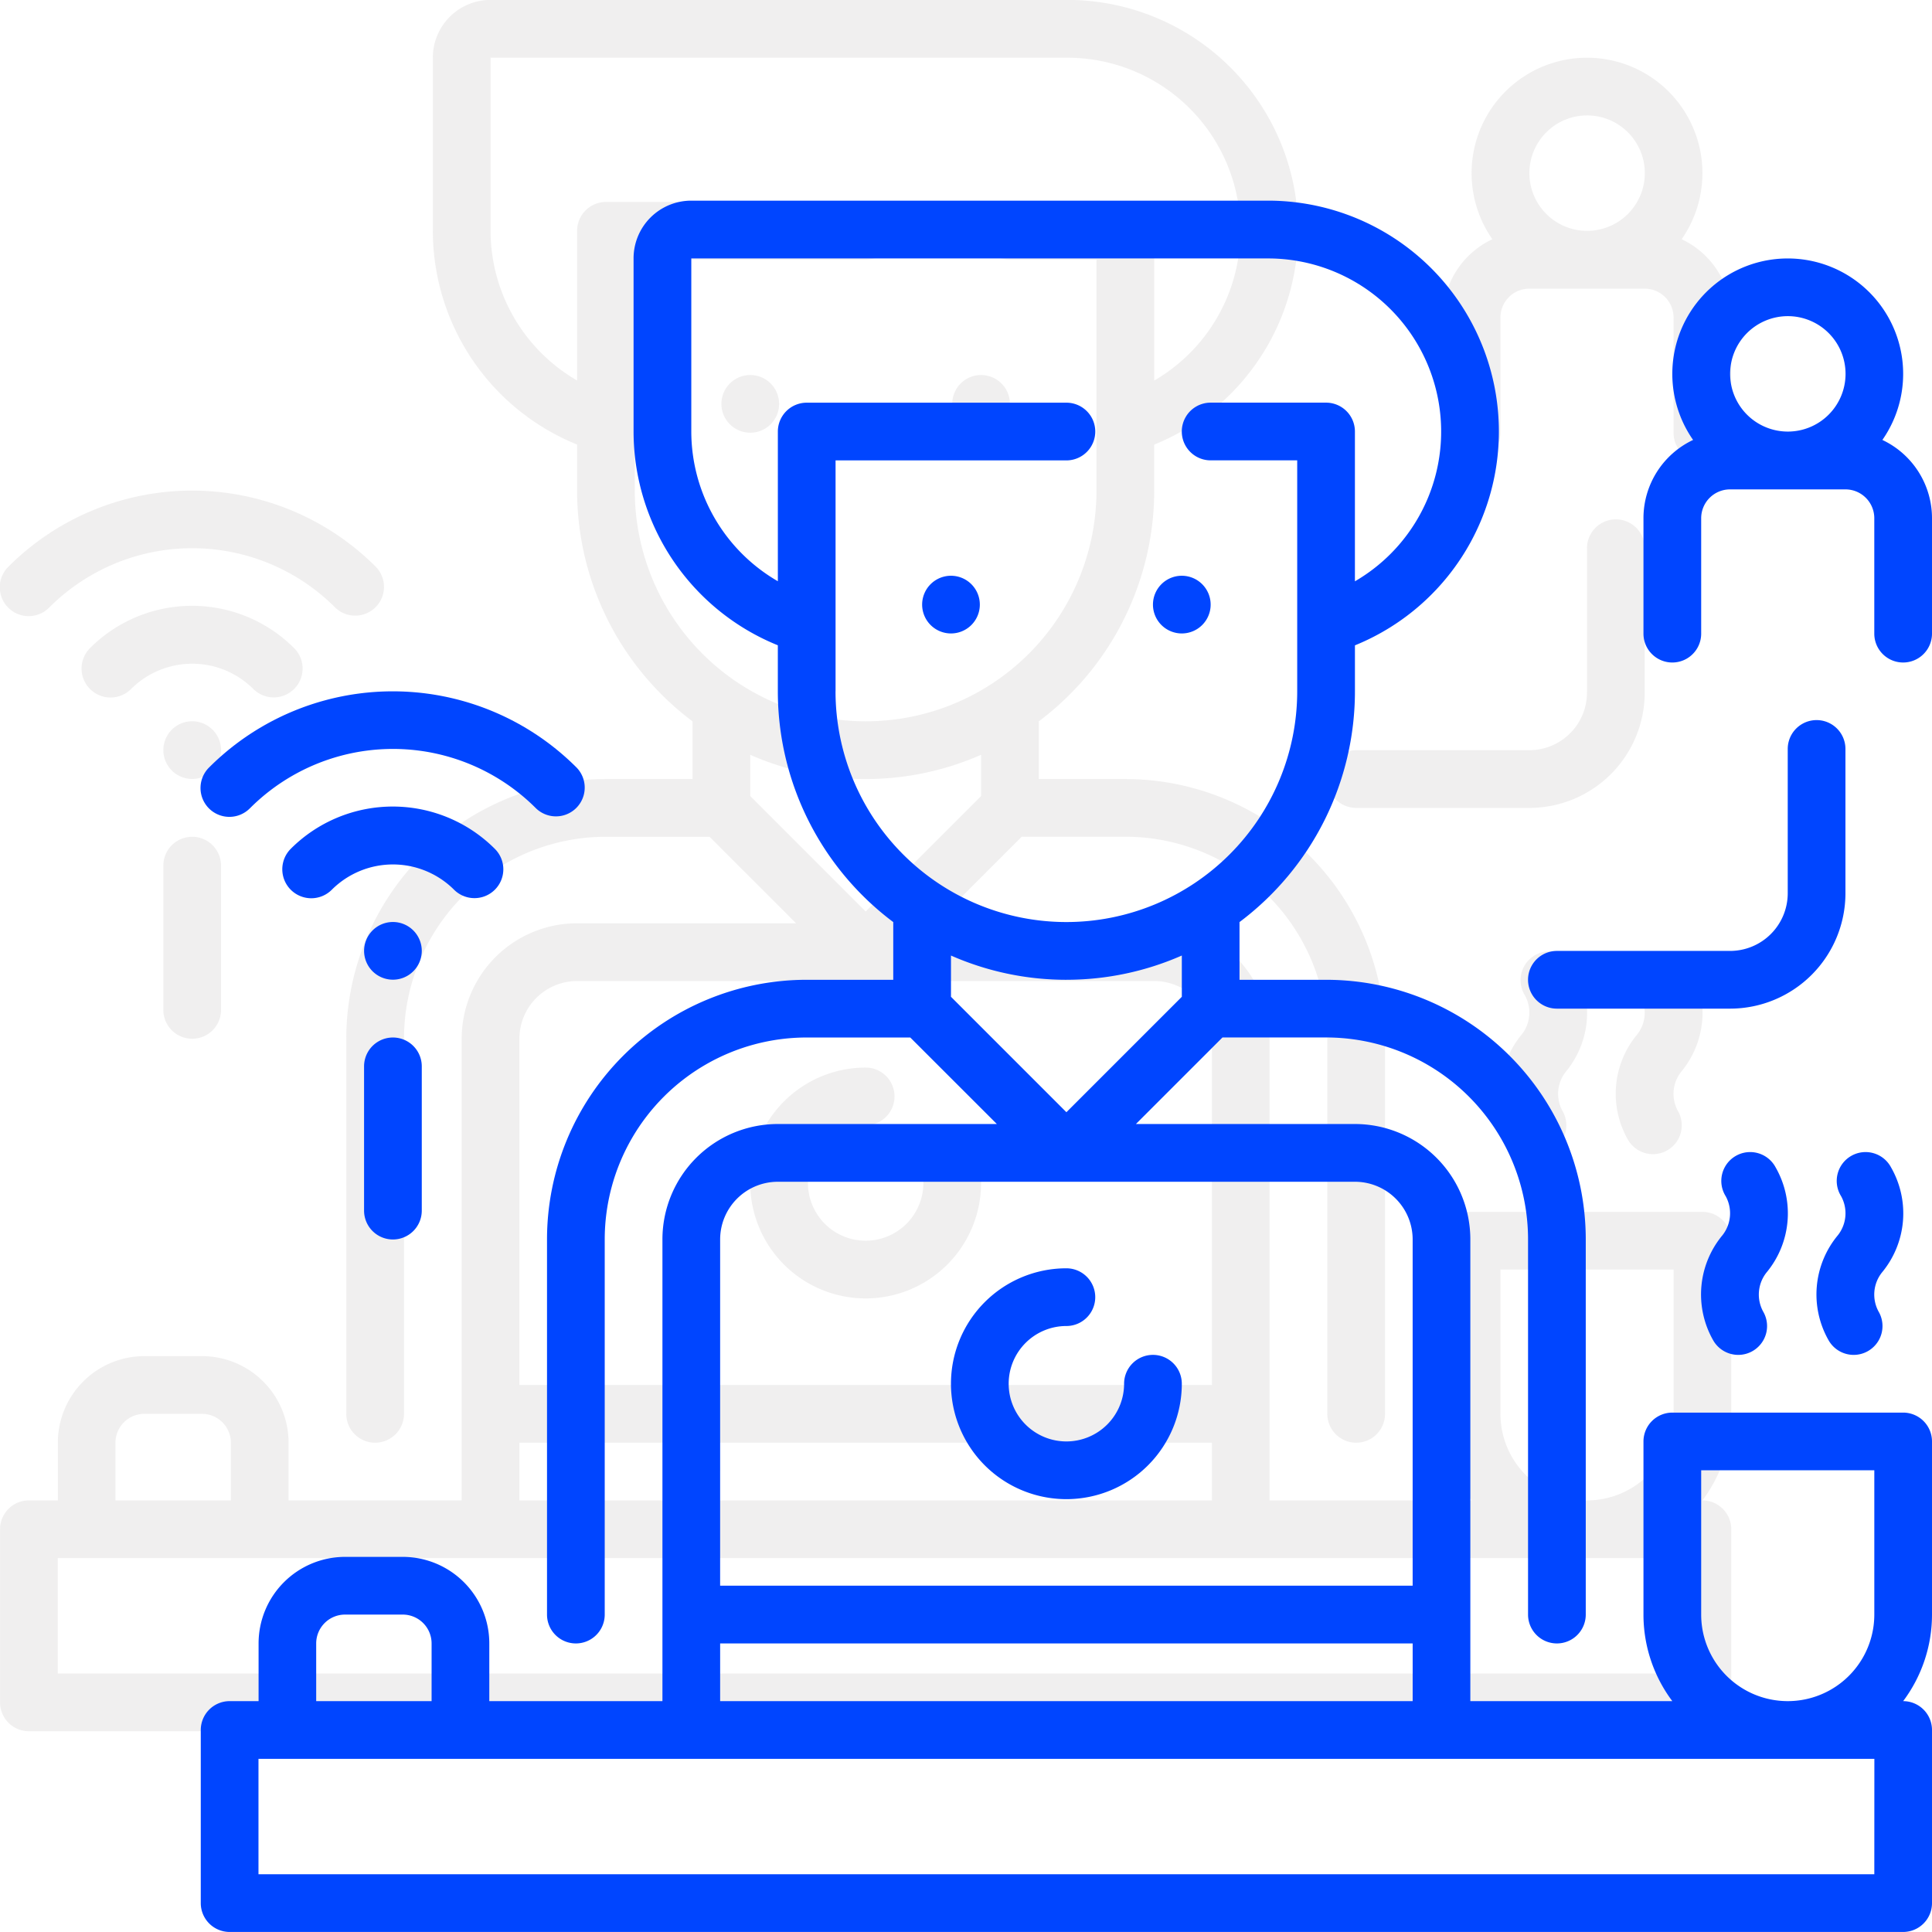 <svg xmlns="http://www.w3.org/2000/svg" width="96.248" height="96.247" viewBox="0 0 96.248 96.247">
    <defs>
        <style>
            .cls-1{fill:rgba(196,194,194,.25)}.cls-2{fill:#0045ff}
        </style>
    </defs>
    <g id="Group_3397" data-name="Group 3397" transform="translate(-981.076 -1023)">
        <g id="freelancer" transform="translate(981.077 1022.996)">
            <path id="Path_1967" d="M266.883 105.441a1.437 1.437 0 1 1-1.438-1.441 1.438 1.438 0 0 1 1.438 1.441zm0 0" class="cls-1" data-name="Path 1967" transform="translate(-216.572 -85.313)"/>
            <path id="Path_1968" d="M202.883 105.441a1.437 1.437 0 1 1-1.438-1.441 1.438 1.438 0 0 1 1.438 1.441zm0 0" class="cls-1" data-name="Path 1968" transform="translate(-164.071 -85.313)"/>
            <path id="Path_1969" d="M218.07 300.316a1.437 1.437 0 0 0-1.437 1.437 2.875 2.875 0 1 1-2.875-2.875 1.437 1.437 0 1 0 0-2.875 5.75 5.75 0 1 0 5.75 5.75 1.437 1.437 0 0 0-1.438-1.437zm0 0" class="cls-1" data-name="Path 1969" transform="translate(-170.634 -242.815)"/>
            <path id="Path_1970" d="M84.817 60.377h-11.5a1.438 1.438 0 0 0-1.437 1.437v8.625a7.186 7.186 0 0 0 1.437 4.312H63.255v-23A5.75 5.75 0 0 0 57.506 46H46.595l4.312-4.312h5.161A10.062 10.062 0 0 1 66.13 51.752v18.687a1.437 1.437 0 0 0 2.875 0V51.752a12.937 12.937 0 0 0-12.937-12.937h-4.312V35.94a14.375 14.375 0 0 0 5.75-11.5v-2.286A11.5 11.5 0 0 0 53.193 0H24.444a2.875 2.875 0 0 0-2.875 2.875V11.5a11.5 11.5 0 0 0 7.187 10.651v2.289a14.375 14.375 0 0 0 5.75 11.5v2.875h-4.312a12.937 12.937 0 0 0-12.937 12.937v18.687a1.437 1.437 0 0 0 2.875 0V51.752A10.062 10.062 0 0 1 30.194 41.69h5.16L39.667 46h-10.91a5.749 5.749 0 0 0-5.75 5.75v23h-8.625v-2.874a4.313 4.313 0 0 0-4.312-4.312H7.2a4.312 4.312 0 0 0-4.312 4.312v2.875H1.445a1.438 1.438 0 0 0-1.437 1.437v8.625a1.438 1.438 0 0 0 1.437 1.437h83.372a1.438 1.438 0 0 0 1.437-1.437v-8.625a1.438 1.438 0 0 0-1.437-1.437 7.191 7.191 0 0 0 1.437-4.312v-8.625a1.438 1.438 0 0 0-1.437-1.437zM31.632 24.44v-11.5h11.5a1.437 1.437 0 1 0 0-2.875H30.194a1.438 1.438 0 0 0-1.437 1.435v7.46a8.625 8.625 0 0 1-4.312-7.46V2.879h28.748a8.625 8.625 0 0 1 4.312 16.085V11.5a1.438 1.438 0 0 0-1.437-1.437h-5.75a1.437 1.437 0 0 0 0 2.875h4.312v11.5a11.5 11.5 0 1 1-23 0zm11.5 14.374a14.265 14.265 0 0 0 5.75-1.208v2.056l-5.75 5.75-5.75-5.75v-2.055a14.26 14.26 0 0 0 5.749 1.208zm-17.25 12.938a2.875 2.875 0 0 1 2.875-2.875h28.749a2.875 2.875 0 0 1 2.875 2.875V69h-34.5zm0 20.124h34.5v2.875h-34.5zm-20.124 0A1.438 1.438 0 0 1 7.2 70.439h2.87a1.438 1.438 0 0 1 1.437 1.437v2.875H5.758zm77.622 11.5H2.883v-5.75h80.5zm-8.625-12.937v-7.188h8.625v7.187a4.312 4.312 0 1 1-8.625 0zm0 0" class="cls-1" data-name="Path 1970" transform="translate(-.007)"/>
            <path id="Path_1971" d="M419.687 264.482a1.437 1.437 0 1 0-2.487 1.437 1.767 1.767 0 0 1-.158 1.941 4.613 4.613 0 0 0-.46 5.247 1.436 1.436 0 1 0 2.487-1.437 1.769 1.769 0 0 1 .158-1.941 4.613 4.613 0 0 0 .46-5.247zm0 0" class="cls-1" data-name="Path 1971" transform="translate(-341.231 -216.323)"/>
            <path id="Path_1972" d="M451.687 264.482a1.437 1.437 0 1 0-2.487 1.437 1.767 1.767 0 0 1-.158 1.941 4.613 4.613 0 0 0-.46 5.247 1.436 1.436 0 1 0 2.487-1.437 1.769 1.769 0 0 1 .158-1.941 4.613 4.613 0 0 0 .46-5.247zm0 0" class="cls-1" data-name="Path 1972" transform="translate(-367.481 -216.323)"/>
            <path id="Path_1973" d="M32.192 172.533a1.437 1.437 0 0 0 1.006-2.458 7.187 7.187 0 0 0-10.163 0 1.443 1.443 0 1 0 2.042 2.041 4.312 4.312 0 0 1 6.094 0 1.44 1.44 0 0 0 1.021.417zm0 0" class="cls-1" data-name="Path 1973" transform="translate(-18.55 -137.786)"/>
            <path id="Path_1974" d="M2.459 141.845a10.062 10.062 0 0 1 14.231 0 1.433 1.433 0 0 0 2.027-2.026 12.937 12.937 0 0 0-18.3 0 1.438 1.438 0 1 0 2.041 2.026zm0 0" class="cls-1" data-name="Path 1974" transform="translate(0 -111.583)"/>
            <path id="Path_1975" d="M48.16 201.441A1.437 1.437 0 1 1 46.723 200a1.438 1.438 0 0 1 1.437 1.441zm0 0" class="cls-1" data-name="Path 1975" transform="translate(-37.149 -164.064)"/>
            <path id="Path_1976" d="M46.723 242.066a1.438 1.438 0 0 0 1.437-1.437v-7.187a1.437 1.437 0 0 0-2.875 0v7.187a1.438 1.438 0 0 0 1.438 1.437zm0 0" class="cls-1" data-name="Path 1976" transform="translate(-37.149 -190.314)"/>
            <path id="Path_1977" d="M411.91 25.049a5.75 5.75 0 1 0-9.43 0 4.311 4.311 0 0 0-2.472 3.9v5.75a1.437 1.437 0 1 0 2.875 0v-5.75a1.438 1.438 0 0 1 1.437-1.437h5.75a1.437 1.437 0 0 1 1.437 1.437v5.75a1.437 1.437 0 0 0 2.875 0v-5.75a4.313 4.313 0 0 0-2.472-3.9zm-4.71-6.167a2.875 2.875 0 1 1-2.875 2.875 2.875 2.875 0 0 1 2.875-2.875zm0 0" class="cls-1" data-name="Path 1977" transform="translate(-328.135 -13.128)"/>
            <path id="Path_1978" d="M369.445 158.378h8.625a5.75 5.75 0 0 0 5.75-5.75v-7.187a1.437 1.437 0 1 0-2.875 0v7.187a2.875 2.875 0 0 1-2.875 2.875h-8.625a1.437 1.437 0 0 0 0 2.875zm0 0" class="cls-1" data-name="Path 1978" transform="translate(-301.885 -118.126)"/>
        </g>
        <g id="freelancer-2" data-name="freelancer" transform="translate(991.077 1032.996)">
            <path id="Path_1967-2" d="M266.883 105.441a1.437 1.437 0 1 1-1.438-1.441 1.438 1.438 0 0 1 1.438 1.441zm0 0" class="cls-2" data-name="Path 1967" transform="translate(-216.572 -85.313)"/>
            <path id="Path_1968-2" d="M202.883 105.441a1.437 1.437 0 1 1-1.438-1.441 1.438 1.438 0 0 1 1.438 1.441zm0 0" class="cls-2" data-name="Path 1968" transform="translate(-164.071 -85.313)"/>
            <path id="Path_1969-2" d="M218.07 300.316a1.437 1.437 0 0 0-1.437 1.437 2.875 2.875 0 1 1-2.875-2.875 1.437 1.437 0 1 0 0-2.875 5.75 5.75 0 1 0 5.75 5.75 1.437 1.437 0 0 0-1.438-1.437zm0 0" class="cls-2" data-name="Path 1969" transform="translate(-170.634 -242.815)"/>
            <path id="Path_1970-2" d="M84.817 60.377h-11.5a1.438 1.438 0 0 0-1.437 1.437v8.625a7.186 7.186 0 0 0 1.437 4.312H63.255v-23A5.75 5.75 0 0 0 57.506 46H46.595l4.312-4.312h5.161A10.062 10.062 0 0 1 66.13 51.752v18.687a1.437 1.437 0 0 0 2.875 0V51.752a12.937 12.937 0 0 0-12.937-12.937h-4.312V35.94a14.375 14.375 0 0 0 5.75-11.5v-2.286A11.5 11.5 0 0 0 53.193 0H24.444a2.875 2.875 0 0 0-2.875 2.875V11.5a11.5 11.5 0 0 0 7.187 10.651v2.289a14.375 14.375 0 0 0 5.75 11.5v2.875h-4.312a12.937 12.937 0 0 0-12.937 12.937v18.687a1.437 1.437 0 0 0 2.875 0V51.752A10.062 10.062 0 0 1 30.194 41.69h5.16L39.667 46h-10.91a5.749 5.749 0 0 0-5.75 5.75v23h-8.625v-2.874a4.313 4.313 0 0 0-4.312-4.312H7.2a4.312 4.312 0 0 0-4.312 4.312v2.875H1.445a1.438 1.438 0 0 0-1.437 1.437v8.625a1.438 1.438 0 0 0 1.437 1.437h83.372a1.438 1.438 0 0 0 1.437-1.437v-8.625a1.438 1.438 0 0 0-1.437-1.437 7.191 7.191 0 0 0 1.437-4.312v-8.625a1.438 1.438 0 0 0-1.437-1.437zM31.632 24.44v-11.5h11.5a1.437 1.437 0 1 0 0-2.875H30.194a1.438 1.438 0 0 0-1.437 1.435v7.46a8.625 8.625 0 0 1-4.312-7.46V2.879h28.748a8.625 8.625 0 0 1 4.312 16.085V11.5a1.438 1.438 0 0 0-1.437-1.437h-5.75a1.437 1.437 0 0 0 0 2.875h4.312v11.5a11.5 11.5 0 1 1-23 0zm11.5 14.374a14.265 14.265 0 0 0 5.75-1.208v2.056l-5.75 5.75-5.75-5.75v-2.055a14.26 14.26 0 0 0 5.749 1.208zm-17.25 12.938a2.875 2.875 0 0 1 2.875-2.875h28.749a2.875 2.875 0 0 1 2.875 2.875V69h-34.5zm0 20.124h34.5v2.875h-34.5zm-20.124 0A1.438 1.438 0 0 1 7.2 70.439h2.87a1.438 1.438 0 0 1 1.437 1.437v2.875H5.758zm77.622 11.5H2.883v-5.75h80.5zm-8.625-12.937v-7.188h8.625v7.187a4.312 4.312 0 1 1-8.625 0zm0 0" class="cls-2" data-name="Path 1970" transform="translate(-.007)"/>
            <path id="Path_1971-2" d="M419.687 264.482a1.437 1.437 0 1 0-2.487 1.437 1.767 1.767 0 0 1-.158 1.941 4.613 4.613 0 0 0-.46 5.247 1.436 1.436 0 1 0 2.487-1.437 1.769 1.769 0 0 1 .158-1.941 4.613 4.613 0 0 0 .46-5.247zm0 0" class="cls-2" data-name="Path 1971" transform="translate(-341.231 -216.323)"/>
            <path id="Path_1972-2" d="M451.687 264.482a1.437 1.437 0 1 0-2.487 1.437 1.767 1.767 0 0 1-.158 1.941 4.613 4.613 0 0 0-.46 5.247 1.436 1.436 0 1 0 2.487-1.437 1.769 1.769 0 0 1 .158-1.941 4.613 4.613 0 0 0 .46-5.247zm0 0" class="cls-2" data-name="Path 1972" transform="translate(-367.481 -216.323)"/>
            <path id="Path_1973-2" d="M32.192 172.533a1.437 1.437 0 0 0 1.006-2.458 7.187 7.187 0 0 0-10.163 0 1.443 1.443 0 1 0 2.042 2.041 4.312 4.312 0 0 1 6.094 0 1.44 1.44 0 0 0 1.021.417zm0 0" class="cls-2" data-name="Path 1973" transform="translate(-18.55 -137.786)"/>
            <path id="Path_1974-2" d="M2.459 141.845a10.062 10.062 0 0 1 14.231 0 1.433 1.433 0 0 0 2.027-2.026 12.937 12.937 0 0 0-18.3 0 1.438 1.438 0 1 0 2.041 2.026zm0 0" class="cls-2" data-name="Path 1974" transform="translate(0 -111.583)"/>
            <path id="Path_1975-2" d="M48.16 201.441A1.437 1.437 0 1 1 46.723 200a1.438 1.438 0 0 1 1.437 1.441zm0 0" class="cls-2" data-name="Path 1975" transform="translate(-37.149 -164.064)"/>
            <path id="Path_1976-2" d="M46.723 242.066a1.438 1.438 0 0 0 1.437-1.437v-7.187a1.437 1.437 0 0 0-2.875 0v7.187a1.438 1.438 0 0 0 1.438 1.437zm0 0" class="cls-2" data-name="Path 1976" transform="translate(-37.149 -190.314)"/>
            <path id="Path_1977-2" d="M411.91 25.049a5.75 5.75 0 1 0-9.43 0 4.311 4.311 0 0 0-2.472 3.9v5.75a1.437 1.437 0 1 0 2.875 0v-5.75a1.438 1.438 0 0 1 1.437-1.437h5.75a1.437 1.437 0 0 1 1.437 1.437v5.75a1.437 1.437 0 0 0 2.875 0v-5.75a4.313 4.313 0 0 0-2.472-3.9zm-4.71-6.167a2.875 2.875 0 1 1-2.875 2.875 2.875 2.875 0 0 1 2.875-2.875zm0 0" class="cls-2" data-name="Path 1977" transform="translate(-328.135 -13.128)"/>
            <path id="Path_1978-2" d="M369.445 158.378h8.625a5.75 5.75 0 0 0 5.75-5.75v-7.187a1.437 1.437 0 1 0-2.875 0v7.187a2.875 2.875 0 0 1-2.875 2.875h-8.625a1.437 1.437 0 0 0 0 2.875zm0 0" class="cls-2" data-name="Path 1978" transform="translate(-301.885 -118.126)"/>
        </g>
    </g>
</svg>
